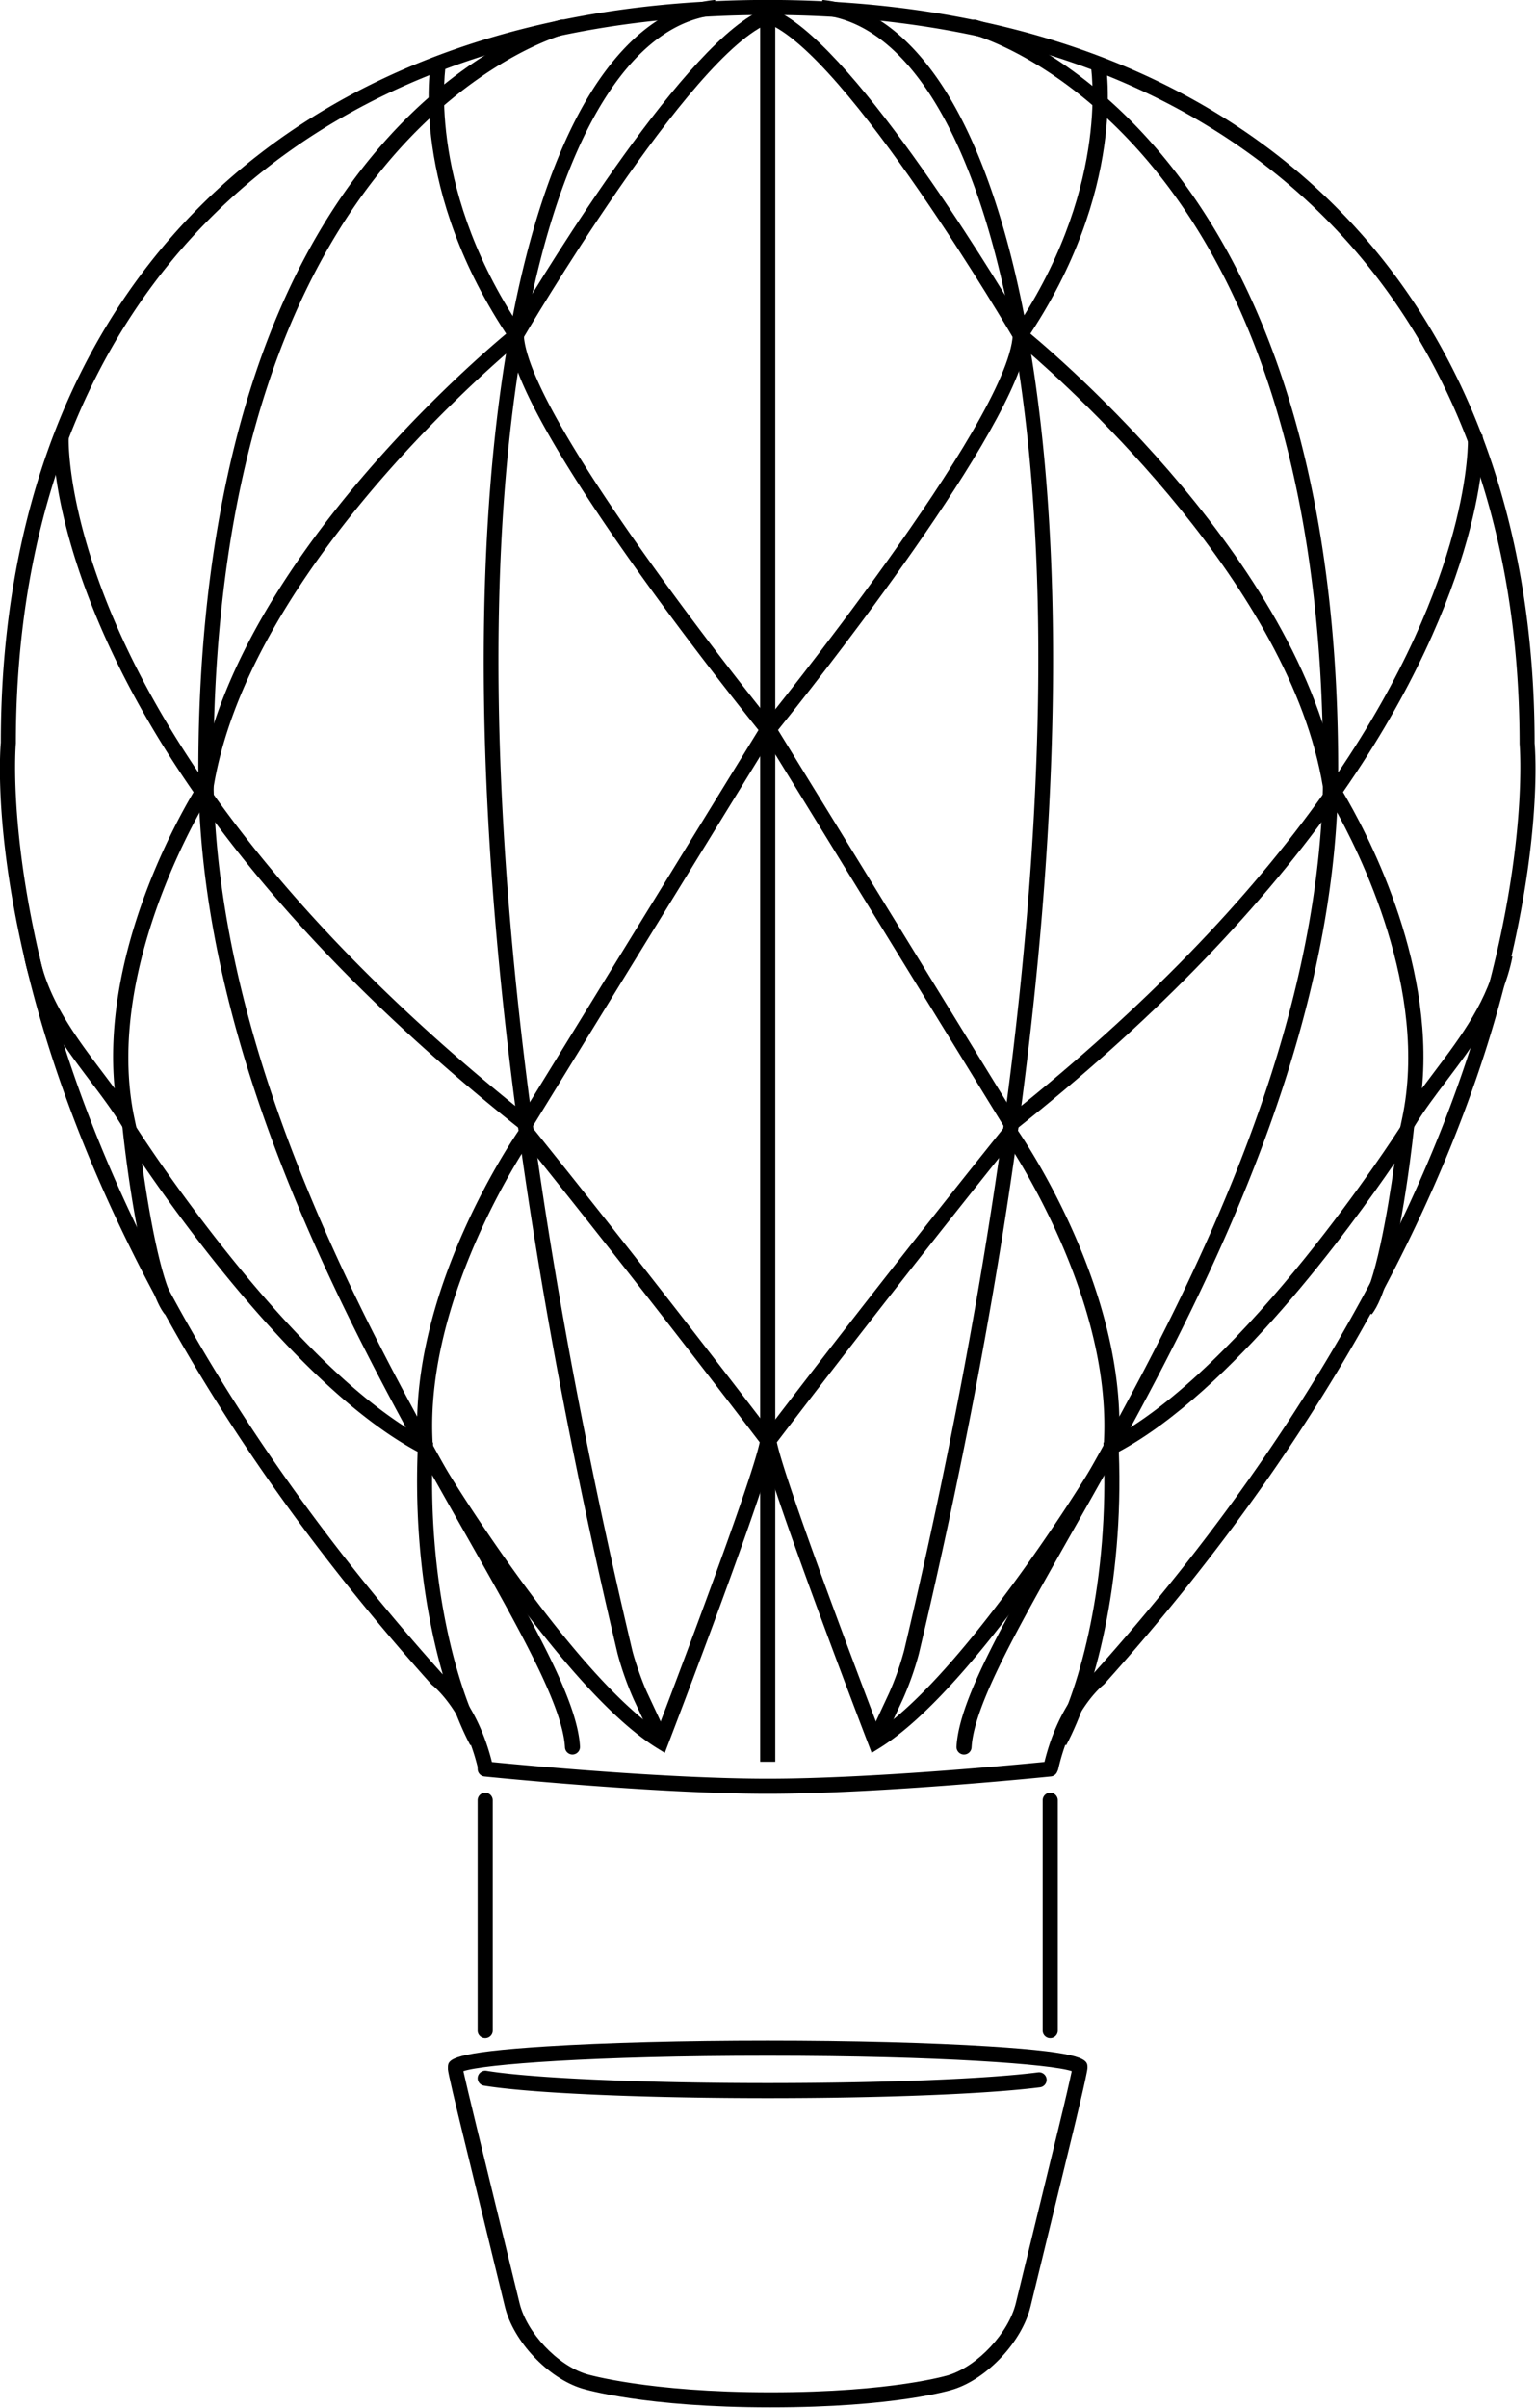 <svg data-v-423bf9ae="" xmlns="http://www.w3.org/2000/svg" viewBox="0 0 38.284 60" class="icon"><!----><!----><!----><!----><g data-v-423bf9ae="" id="9d24b2b8-b6b9-42df-ad76-6b3594674a16" transform="matrix(0.753,0,0,0.753,-8.532,-8.214)" stroke="none" fill="black"><path d="M32.946 68.513l-.638-1.368a10.308 10.308 0 0 1-.536-1.516c-6.95-29.365-4.619-46.482-.512-52.218 1.095-1.529 2.354-2.372 3.742-2.505l.048.497c-1.239.119-2.377.892-3.384 2.298-4.046 5.651-6.319 22.611.592 51.812.066.278.3.986.502 1.42l.638 1.368-.452.212z"></path><path d="M30.28 68.965a.25.25 0 0 1-.249-.236c-.077-1.385-1.505-3.904-3.313-7.094-3.513-6.199-8.822-15.566-8.822-25.266 0-6.198 1.033-14.792 5.956-20.539 2.965-3.462 5.901-4.233 6.024-4.264a.25.25 0 1 1 .122.484c-.116.03-11.604 3.199-11.604 24.319 0 9.568 5.27 18.866 8.757 25.019 1.913 3.374 3.294 5.812 3.377 7.313a.25.25 0 0 1-.235.263l-.013.001z"></path><path d="M28.432 22.469l-.222-.329c-3.341-4.941-2.642-9.033-2.61-9.205l.491.089c-.007.04-.656 3.888 2.315 8.504 1.045-1.754 5.712-9.391 8.25-10.333l.174.468c-2.643.981-8.142 10.367-8.197 10.462l-.201.344z"></path><path d="M16.083 49.345l-.759-1.243c-.285-.466-.638-.934-1.011-1.428-.873-1.157-1.863-2.469-2.185-4.11l.49-.096c.3 1.528 1.212 2.737 2.094 3.906.141.187.279.371.413.552-.417-4.311 1.891-8.587 2.613-9.805-4.675-6.735-4.738-11.584-4.606-11.839l.222.116.25.012c-.002.045-.146 4.542 4.36 11.157 1.438-7.529 9.932-14.464 10.297-14.76l.382-.308.024.49c.145 2.868 8.189 12.801 8.27 12.901l.112.137-8.26 13.437-.221-.175c-4.365-3.464-7.9-7.068-10.511-10.715-.859 1.516-3.172 6.122-2.275 10.348l.301 1.423zm2.25-12.243c2.553 3.609 6.024 7.181 10.324 10.62l7.78-12.656c-.973-1.208-7.443-9.324-8.2-12.587-1.639 1.41-8.75 7.857-9.838 14.483l-.008.052-.028.044a.316.316 0 0 0-.03.044z"></path><path d="M33.336 68.91l-.256-.158c-1.72-1.062-3.772-3.65-5.192-5.635-.027-.037-2.535-3.61-2.709-4.302l-.017.001c-.366-5.161 3.241-10.365 3.395-10.583l.19-.271.208.258c.037.045 3.719 4.608 7.985 10.2l.064.084-.016.104c-.192 1.267-3.408 9.665-3.545 10.021l-.107.281zm-7.678-10.159c.28.629 4.461 7.345 7.431 9.409.564-1.48 3.1-8.166 3.388-9.527a537.669 537.669 0 0 0-7.696-9.835c-.739 1.147-3.416 5.638-3.123 9.953z"></path><path d="M40.184 68.91l-.108-.282c-.137-.356-3.353-8.755-3.545-10.021l-.016-.104.064-.084c4.267-5.591 7.949-10.154 7.986-10.2l.208-.258.19.271c.154.219 3.761 5.422 3.395 10.583l-.016-.001c-.175.692-2.683 4.265-2.71 4.302-1.419 1.985-3.472 4.573-5.192 5.635l-.256.159zm-3.14-10.277c.288 1.361 2.824 8.047 3.388 9.527 2.969-2.064 7.151-8.78 7.431-9.409.293-4.315-2.385-8.806-3.123-9.953a532.97 532.97 0 0 0-7.696 9.835zM26.897 68.657c-.913-1.715-1.91-5.277-1.743-9.711-3.729-2.001-7.657-7.401-9.122-9.548.226 1.639.651 4.077 1.144 4.691l-.389.312c-.821-1.023-1.327-5.493-1.382-5.999l-.116-1.062.574.901c.051.08 5.141 8.011 9.66 10.334l.142.073-.007.16c-.193 4.408.784 7.934 1.678 9.613l-.439.236z"></path><path d="M40.574 68.513l-.453-.21.638-1.369a9.634 9.634 0 0 0 .501-1.42c6.917-29.227 4.657-46.182.62-51.82-1.003-1.402-2.139-2.172-3.375-2.291l.048-.497c1.386.133 2.642.973 3.733 2.497 4.099 5.724 6.417 22.836-.539 52.226a10.126 10.126 0 0 1-.536 1.516l-.637 1.368z"></path><path d="M43.24 68.965h-.014a.249.249 0 0 1-.235-.263c.083-1.501 1.465-3.939 3.377-7.313 3.487-6.152 8.757-15.451 8.757-25.019 0-21.151-11.487-24.29-11.603-24.319-.134-.033-.215-.169-.181-.303s.169-.215.303-.181c.12.03 11.98 3.267 11.98 24.803 0 9.7-5.309 19.066-8.821 25.265-1.808 3.19-3.236 5.71-3.313 7.095a.25.25 0 0 1-.25.235z"></path><path d="M45.088 22.469l-.2-.343c-.055-.095-5.555-9.48-8.197-10.462l.174-.468c2.538.943 7.205 8.58 8.25 10.333 2.978-4.627 2.322-8.465 2.314-8.504l.491-.09c.031.172.73 4.264-2.611 9.205l-.221.329z"></path><path d="M57.438 49.345l.302-1.425c.897-4.226-1.416-8.832-2.275-10.348-2.612 3.648-6.146 7.251-10.511 10.715l-.221.175-8.26-13.437.112-.137c.081-.1 8.125-10.033 8.27-12.901l.025-.49.381.308c.366.295 8.859 7.23 10.297 14.76 4.514-6.626 4.362-11.111 4.36-11.156l.25-.013.221-.116c.132.254.069 5.104-4.605 11.839.723 1.217 3.03 5.494 2.613 9.805.133-.181.271-.365.413-.552.882-1.169 1.793-2.377 2.094-3.906l.49.096c-.323 1.641-1.312 2.953-2.185 4.11-.374.495-.726.962-1.011 1.428l-.76 1.245zm-20.355-14.28l7.779 12.656c4.299-3.438 7.771-7.01 10.324-10.62l-.028-.044-.029-.044-.008-.052c-1.088-6.626-8.199-13.074-9.838-14.483-.757 3.263-7.226 11.38-8.2 12.587z"></path><path d="M46.623 68.657l-.44-.234c.894-1.681 1.87-5.207 1.678-9.614l-.007-.16.142-.073c4.52-2.324 9.609-10.255 9.66-10.334l.574-.901-.115 1.062c-.055.506-.561 4.976-1.382 5.999l-.39-.312c.493-.615.918-3.053 1.144-4.691-1.465 2.147-5.393 7.546-9.122 9.548.167 4.432-.829 7.994-1.742 9.71zM36.837 90.567c-4.159 0-6.159-.599-6.242-.624-1.128-.346-2.272-1.559-2.552-2.705l-1.406-5.767c-.219-.898-.48-1.99-.48-2.087v-.087c.006-.247.141-.479 3.261-.675 1.958-.123 4.559-.191 7.324-.191s5.367.068 7.324.191c3.261.205 3.261.449 3.261.708-.001.167-.432 1.939-.481 2.141l-1.406 5.767c-.279 1.145-1.418 2.37-2.54 2.73-.076.026-1.903.599-6.063.599zM26.668 79.442c.047.214.223.964.454 1.911l1.406 5.767c.238.977 1.251 2.051 2.213 2.346.02.006 2.024.603 6.096.603 4.067 0 5.893-.568 5.91-.574.958-.308 1.97-1.396 2.208-2.374l1.406-5.767c.234-.959.389-1.641.445-1.914-.677-.225-4.319-.508-10.063-.508-5.774-.001-9.424.285-10.075.51z"></path><path d="M36.742 70.264c-3.76 0-9.322-.566-9.377-.572a.25.25 0 0 1-.224-.236l-.004-.09c-.468-1.902-1.487-2.688-1.497-2.696a.282.282 0 0 1-.036-.033c-8.03-8.949-11.475-16.932-12.952-22.052-1.605-5.566-1.308-8.963-1.294-9.105-.001-15.148 9.726-24.574 25.384-24.574s25.385 9.425 25.385 24.597c.012.119.31 3.516-1.295 9.082-1.477 5.121-4.922 13.103-12.952 22.052a.274.274 0 0 1-.036.032c-.009.007-1.036.815-1.485 2.778a.216.216 0 0 1-.015.045l-.023.052a.249.249 0 0 1-.203.147c-.055.007-5.616.573-9.376.573zm-9.129-1.049c1.023.101 5.794.55 9.129.55 3.371 0 8.209-.46 9.161-.554.475-1.933 1.459-2.794 1.62-2.925 7.944-8.859 11.357-16.75 12.821-21.81 1.586-5.484 1.289-8.917 1.286-8.951-.001-14.807-9.434-24.021-24.638-24.121v57.801h-.5v-57.8c-15.204.1-24.636 9.314-24.636 24.097-.004.058-.302 3.491 1.285 8.975 1.463 5.06 4.875 12.95 12.819 21.809.166.132 1.17.996 1.653 2.929zM46.094 78.351a.25.25 0 0 1-.25-.25v-7.622a.25.25 0 0 1 .5 0v7.622a.25.25 0 0 1-.25.25zM36.742 80.335c-3.759 0-7.183-.134-8.938-.349a12.18 12.18 0 0 1-.454-.064.249.249 0 0 1-.206-.287.254.254 0 0 1 .287-.206c.128.021.273.042.435.062 1.735.213 5.137.345 8.876.345 3.812 0 7.242-.136 8.952-.355a.252.252 0 0 1 .279.216.25.25 0 0 1-.216.279c-1.729.221-5.183.359-9.015.359zM27.39 78.351a.25.25 0 0 1-.25-.25v-7.622a.25.25 0 0 1 .5 0v7.622a.25.25 0 0 1-.25.25z"></path></g><!----></svg>
